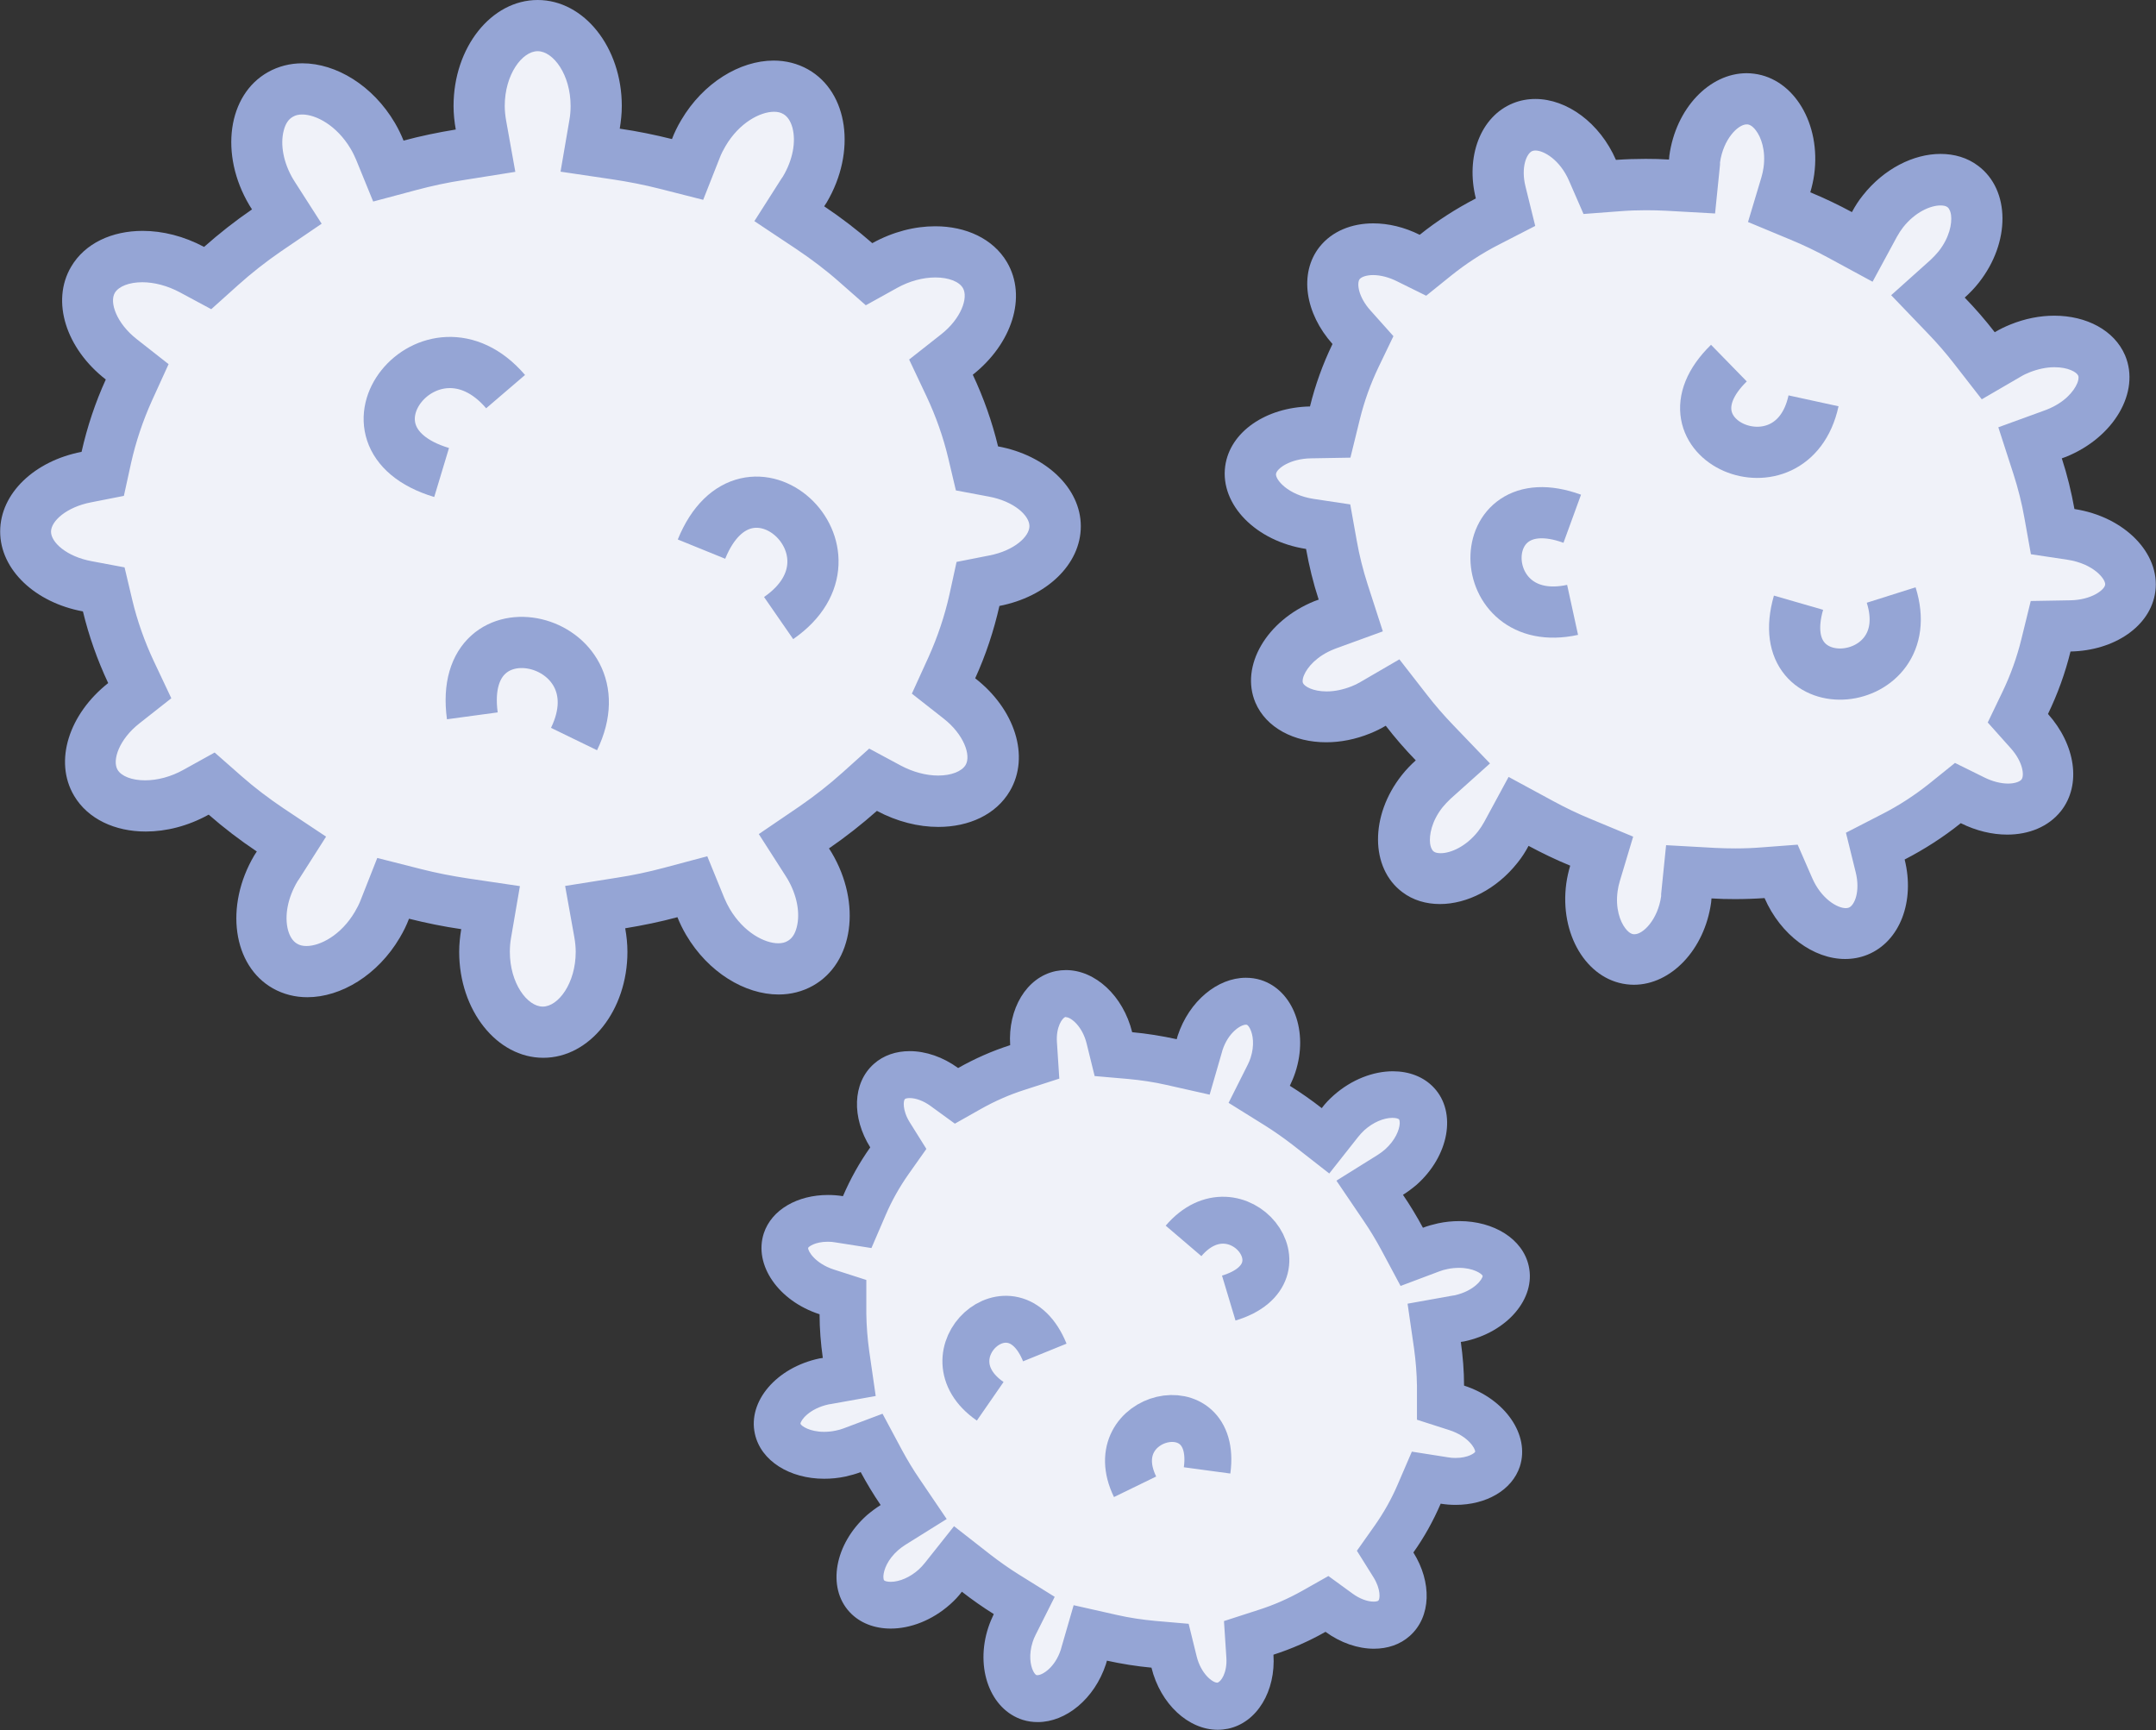<?xml version="1.0" encoding="UTF-8"?>
<svg id="Calque_2" data-name="Calque 2" xmlns="http://www.w3.org/2000/svg" viewBox="0 0 126.35 101.39">
  <rect x="0" y="0" width="126.35" height="101.39" fill="#333333" stroke="none"/>
  <defs>
    <style>
      .cls-1gl {
        fill: #95a5d5;
      }

      .cls-2gl {
        stroke-width: 2.75px;
      }

      .cls-2gl, .cls-3gl, .cls-4gl {
        fill: #f0f2f9;
      }

      .cls-2gl, .cls-4gl {
        stroke: #95a5d5;
        stroke-miterlimit: 10;
      }

      .cls-4gl {
        stroke-width: 3px;
      }
    </style>
  </defs>
  <g id="globuleB">
    <g id="gb12">
      <path class="cls-3gl" d="m31.83,60.51c-1.86,0-3.43-2.16-3.43-4.71,0-.35.03-.71.09-1.07l.26-1.51-1.52-.23c-.98-.15-1.96-.34-2.91-.58l-1.28-.33-.48,1.23c-.12.31-.27.61-.44.9-.98,1.67-2.61,2.75-4.13,2.75-.47,0-.9-.11-1.28-.32-.77-.43-1.1-1.17-1.25-1.72-.32-1.21-.06-2.71.71-4.01l.92-1.42-1.23-.82c-.94-.63-1.84-1.31-2.66-2.03l-.79-.69-.92.51c-.95.52-1.98.8-2.96.8-1.34,0-2.39-.5-2.9-1.36-.79-1.33-.1-3.29,1.64-4.65l.94-.74-.51-1.08c-.6-1.26-1.06-2.58-1.38-3.91l-.23-.95-.96-.18c-2.1-.39-3.62-1.74-3.62-3.21s1.5-2.8,3.56-3.2l.97-.19.21-.96c.3-1.35.74-2.68,1.32-3.94l.49-1.08-.93-.73c-1.75-1.37-2.45-3.33-1.66-4.67.51-.86,1.57-1.36,2.9-1.36.96,0,1.96.26,2.89.76l.93.5.78-.71c.83-.75,1.72-1.45,2.65-2.08l1.21-.83-.92-1.43c-.77-1.3-1.03-2.8-.71-4.01.15-.54.48-1.28,1.25-1.72.38-.21.81-.32,1.28-.32,1.52,0,3.14,1.08,4.13,2.75.15.26.29.54.41.84l.5,1.22,1.28-.34c.95-.25,1.93-.46,2.91-.62l1.51-.24-.27-1.51c-.07-.38-.1-.75-.1-1.11,0-2.56,1.57-4.71,3.43-4.71s3.43,2.16,3.43,4.71c0,.35-.03.71-.09,1.08l-.26,1.51,1.52.23c.97.14,1.95.34,2.91.58l1.28.33.48-1.23c.12-.31.27-.62.44-.9.98-1.67,2.61-2.75,4.13-2.75.47,0,.9.11,1.28.32.77.43,1.1,1.17,1.25,1.72.32,1.21.06,2.71-.71,4.01l-.91,1.43,1.22.81c.94.62,1.83,1.31,2.66,2.04l.79.69.92-.51c.95-.52,1.98-.8,2.96-.8,1.33,0,2.39.5,2.9,1.36.79,1.33.1,3.29-1.64,4.65l-.94.74.51,1.08c.6,1.27,1.06,2.58,1.38,3.91l.23.95.96.18c2.1.39,3.62,1.74,3.62,3.21s-1.5,2.8-3.56,3.2l-.97.19-.21.96c-.3,1.35-.74,2.68-1.32,3.94l-.49,1.08.93.73c1.75,1.37,2.45,3.33,1.66,4.67-.51.86-1.57,1.36-2.9,1.36h0c-.96,0-1.96-.26-2.89-.76l-.93-.5-.78.71c-.83.75-1.72,1.45-2.65,2.08l-1.2.82.91,1.43c.77,1.3,1.03,2.8.71,4.01-.15.54-.48,1.28-1.25,1.72-.38.21-.81.32-1.28.32-1.52,0-3.15-1.08-4.13-2.75-.15-.26-.29-.54-.41-.84l-.5-1.22-1.28.34c-.95.25-1.93.46-2.91.62l-1.51.24.27,1.51c.07.38.1.75.1,1.11,0,2.56-1.57,4.71-3.43,4.71Z"/>
      <path class="cls-1gl" d="m31.51,3c.91,0,1.93,1.37,1.93,3.21,0,.27-.02.54-.07.82l-.52,3.03,3.04.45c.93.14,1.86.32,2.76.55l2.56.65.97-2.46c.09-.24.21-.47.34-.69.81-1.38,2.04-2.01,2.84-2.01.21,0,.39.04.54.13.25.14.43.41.54.8.22.83.02,1.9-.56,2.87l-.09.13-1.58,2.48,2.45,1.63c.88.59,1.73,1.23,2.5,1.91l1.58,1.39,1.84-1.02c.72-.4,1.51-.61,2.24-.61.77,0,1.39.24,1.61.62.33.56-.1,1.79-1.27,2.71l-1.88,1.48,1.02,2.16c.55,1.17.98,2.39,1.27,3.61l.45,1.9,1.92.36c1.48.27,2.39,1.11,2.39,1.73s-.9,1.44-2.34,1.72l-1.93.38-.42,1.92c-.28,1.25-.69,2.47-1.22,3.65l-.98,2.15,1.86,1.46c1.19.93,1.62,2.16,1.29,2.72-.23.38-.84.62-1.61.62-.71,0-1.48-.21-2.18-.58l-1.86-1-1.57,1.41c-.78.7-1.62,1.36-2.49,1.96l-2.41,1.64,1.57,2.45.08.13.02.03c.57.96.77,2.03.55,2.86-.1.39-.28.66-.54.8-.15.09-.33.13-.54.13-.8,0-2.02-.63-2.84-2.01-.12-.2-.22-.41-.32-.64l-1-2.45-2.55.68c-.9.24-1.83.44-2.76.58l-3.02.48.54,3.01c.05.29.08.57.08.85,0,1.84-1.02,3.21-1.93,3.21s-1.93-1.37-1.93-3.21c0-.27.02-.54.07-.82l.52-3.03-3.04-.45c-.93-.14-1.86-.32-2.76-.55l-2.56-.65-.97,2.46c-.09.24-.21.47-.34.69-.81,1.38-2.04,2.01-2.84,2.01-.21,0-.39-.04-.54-.13-.25-.14-.43-.41-.54-.8-.22-.83-.02-1.9.56-2.87l.09-.13,1.58-2.48-2.45-1.63c-.88-.59-1.73-1.23-2.5-1.91l-1.58-1.39-1.84,1.02c-.72.4-1.51.61-2.24.61-.77,0-1.39-.24-1.61-.62-.33-.56.1-1.79,1.27-2.71l1.88-1.48-1.02-2.16c-.55-1.17-.98-2.39-1.27-3.61l-.45-1.9-1.92-.36c-1.48-.27-2.39-1.11-2.39-1.73s.9-1.44,2.34-1.72l1.93-.38.42-1.92c.28-1.25.69-2.47,1.22-3.65l.98-2.15-1.86-1.46c-1.19-.93-1.62-2.16-1.29-2.72.23-.38.84-.62,1.61-.62.71,0,1.48.21,2.18.58l1.86,1,1.57-1.41c.78-.7,1.62-1.36,2.49-1.96l2.41-1.64-1.57-2.45-.08-.13-.02-.03c-.57-.96-.77-2.03-.55-2.86.1-.39.28-.66.54-.8.15-.09.33-.13.54-.13.8,0,2.02.63,2.84,2.01.12.2.22.41.32.64l1,2.45,2.55-.68c.9-.24,1.83-.44,2.76-.58l3.02-.48-.54-3.01c-.05-.29-.08-.57-.08-.85,0-1.84,1.02-3.21,1.93-3.21m0-3c-2.72,0-4.93,2.78-4.93,6.21,0,.47.05.93.13,1.38-1.04.17-2.06.38-3.06.65-.14-.35-.31-.7-.51-1.04-1.29-2.19-3.44-3.49-5.42-3.49-.71,0-1.4.17-2.02.52-2.36,1.33-2.85,4.82-1.09,7.79.05.09.11.17.16.25-.99.68-1.93,1.42-2.81,2.2-1.18-.63-2.43-.94-3.6-.94-1.79,0-3.38.72-4.19,2.1-1.2,2.03-.29,4.81,2.03,6.61-.62,1.36-1.09,2.78-1.42,4.24-2.74.53-4.77,2.42-4.77,4.67s2.07,4.17,4.85,4.68c.35,1.45.85,2.86,1.48,4.2-2.29,1.81-3.2,4.57-2,6.6.81,1.37,2.4,2.1,4.2,2.1,1.2,0,2.48-.32,3.69-.99.88.77,1.82,1.49,2.82,2.16-.05.08-.1.15-.15.23-1.75,2.97-1.26,6.46,1.09,7.79.62.35,1.31.52,2.02.52,1.98,0,4.13-1.3,5.42-3.49.22-.37.4-.74.54-1.11,1,.25,2.02.46,3.06.61-.07.43-.12.87-.12,1.33,0,3.43,2.21,6.21,4.93,6.21s4.93-2.78,4.93-6.21c0-.47-.05-.93-.13-1.38,1.04-.17,2.06-.38,3.06-.65.14.35.31.7.51,1.04,1.29,2.19,3.44,3.49,5.42,3.49.71,0,1.4-.17,2.02-.52,2.36-1.33,2.85-4.82,1.09-7.79-.05-.09-.11-.17-.16-.25.99-.68,1.93-1.42,2.81-2.2,1.18.63,2.43.94,3.6.94,1.79,0,3.38-.72,4.19-2.1,1.2-2.03.29-4.81-2.03-6.61.62-1.36,1.09-2.78,1.42-4.24,2.74-.53,4.77-2.42,4.77-4.67s-2.07-4.17-4.85-4.68c-.35-1.45-.85-2.86-1.48-4.2,2.29-1.81,3.2-4.57,2-6.6-.81-1.37-2.4-2.1-4.2-2.1-1.2,0-2.48.32-3.69.99-.88-.77-1.82-1.49-2.82-2.16.05-.08.1-.15.15-.23,1.75-2.97,1.26-6.46-1.09-7.79-.62-.35-1.31-.52-2.02-.52-1.98,0-4.13,1.3-5.42,3.49-.22.37-.4.74-.54,1.11-1-.25-2.02-.46-3.06-.61.07-.43.12-.87.12-1.33,0-3.43-2.21-6.21-4.93-6.21h0Z"/>
    </g>
    <path id="gb11" class="cls-4gl" d="m25.88,27.69c-6.9-2.08-.62-9.84,3.75-4.74"/>
    <path id="gb10" class="cls-4gl" d="m41.11,32.18c2.67-6.57,10.07.2,4.52,4.04"/>
    <path id="gb9" class="cls-4gl" d="m27.68,41.95c-.95-7.01,8.88-4.65,5.96,1.36"/>
    <g id="gb8">
      <path class="cls-3gl" d="m71.33,100.01c-1.09,0-2.18-1.11-2.55-2.59l-.23-.95-.98-.09c-.81-.07-1.63-.2-2.42-.38l-1.26-.28-.4,1.4c-.47,1.42-1.59,2.45-2.68,2.45-.16,0-.32-.02-.46-.07-.54-.17-.85-.59-1.02-.92-.39-.75-.43-1.79-.11-2.76.07-.21.15-.41.25-.6l.56-1.12-1.06-.66c-.6-.38-1.19-.79-1.75-1.23l-1.08-.84-.85,1.07c-.17.21-.35.4-.54.57-.76.68-1.69,1.06-2.56,1.06-.41,0-.99-.09-1.4-.53-.36-.39-.42-.89-.4-1.24.04-.85.54-1.78,1.32-2.48.19-.17.39-.32.61-.46l1.21-.76-.8-1.18c-.39-.58-.76-1.19-1.09-1.81l-.57-1.06-1.13.43c-.22.08-.45.15-.69.2-.32.07-.65.1-.97.1-1.38,0-2.52-.65-2.72-1.55-.11-.5.09-.96.28-1.25.47-.73,1.39-1.31,2.45-1.53l1.46-.26-.19-1.32c-.11-.8-.17-1.59-.18-2.38v-.99s-.95-.31-.95-.31c-1.01-.33-1.85-.98-2.24-1.75-.16-.31-.31-.77-.15-1.26.26-.78,1.24-1.31,2.46-1.31.22,0,.45.02.67.05l1.05.16.42-.98c.4-.92.89-1.8,1.46-2.61l.53-.75-.49-.78c-.74-1.18-.75-2.49-.04-3.13.38-.33.85-.4,1.19-.4.66,0,1.39.26,2.03.73l.72.52.77-.44c.88-.5,1.82-.91,2.8-1.22l1.02-.33-.07-1.07c-.09-1.44.59-2.69,1.58-2.9.1-.02.21-.03.32-.03,1.09,0,2.18,1.11,2.54,2.59l.23.95.98.09c.81.07,1.63.2,2.43.38l1.26.28.4-1.4c.47-1.42,1.59-2.45,2.68-2.45.16,0,.32.02.46.07.54.17.85.59,1.02.92.39.75.43,1.79.11,2.76-.07.21-.15.41-.25.6l-.56,1.12,1.06.66c.6.38,1.19.79,1.75,1.23l1.08.84.85-1.07c.17-.21.35-.4.54-.57.76-.68,1.69-1.06,2.56-1.06.41,0,.99.09,1.4.53.36.39.42.89.4,1.24-.04.85-.54,1.78-1.32,2.48-.19.17-.39.32-.61.46l-1.21.76.8,1.18c.39.58.76,1.19,1.09,1.8l.57,1.06,1.13-.43c.22-.08.45-.15.69-.2.32-.07.65-.1.97-.1,1.38,0,2.52.65,2.72,1.55.11.5-.09.96-.28,1.25-.47.73-1.39,1.31-2.45,1.53l-1.46.27.19,1.31c.11.8.17,1.59.18,2.38v.99s.95.31.95.31c1.01.33,1.85.98,2.24,1.75.16.31.31.77.15,1.26-.26.78-1.24,1.31-2.46,1.31-.22,0-.45-.02-.67-.05l-1.05-.16-.42.98c-.4.92-.89,1.8-1.46,2.61l-.53.75.49.78c.74,1.18.75,2.49.04,3.13-.38.33-.86.41-1.19.41h0c-.66,0-1.39-.26-2.03-.73l-.72-.52-.77.44c-.88.5-1.82.91-2.8,1.22l-1.02.33.07,1.07c.09,1.44-.59,2.69-1.58,2.9-.1.02-.21.03-.32.03Z"/>
      <path class="cls-1gl" d="m62.47,59.61c.29,0,.96.53,1.21,1.54l.47,1.91,1.96.17c.75.07,1.51.18,2.25.35l2.53.57.72-2.49.03-.11c.34-1.05,1.08-1.5,1.37-1.5.03,0,.04,0,.05,0,.07.02.15.14.2.24.17.34.27.96.03,1.7-.04.13-.1.27-.17.41l-1.12,2.23,2.12,1.32c.56.35,1.11.74,1.63,1.14l2.15,1.68,1.69-2.14c.12-.15.24-.28.37-.4.5-.45,1.12-.72,1.64-.72.22,0,.36.05.39.09.02.02.04.1.04.24-.02.38-.26.98-.86,1.52-.13.11-.27.22-.43.32l-2.42,1.51,1.6,2.36c.37.54.71,1.11,1.02,1.68l1.14,2.13,2.26-.85c.16-.06.32-.11.49-.14.23-.05.46-.07.68-.07.83,0,1.33.34,1.38.47,0,.19-.5.89-1.65,1.14l-.13.02-2.62.47.38,2.63c.1.73.16,1.47.17,2.19v1.98s1.9.61,1.9.61c1.11.36,1.53,1.09,1.51,1.27-.02.06-.39.36-1.15.36-.15,0-.31-.01-.46-.04l-2.1-.33-.84,1.95c-.36.84-.81,1.63-1.32,2.36l-1.06,1.5.97,1.55c.45.72.38,1.29.29,1.37-.03.03-.13.06-.28.06-.37,0-.82-.17-1.22-.46l-1.43-1.04-1.54.87c-.8.45-1.66.83-2.54,1.11l-2.04.66.14,2.14c.06.89-.32,1.43-.53,1.47-.29,0-.96-.53-1.21-1.54l-.47-1.91-1.96-.17c-.75-.07-1.51-.18-2.25-.35l-2.53-.57-.72,2.49-.03.11c-.34,1.05-1.08,1.5-1.37,1.5-.03,0-.04,0-.05,0-.07-.02-.15-.14-.2-.24-.17-.34-.27-.96-.03-1.71.04-.13.1-.27.17-.41l1.12-2.23-2.12-1.32c-.56-.35-1.11-.74-1.63-1.14l-2.15-1.68-1.7,2.14c-.12.15-.24.28-.37.4-.5.45-1.12.72-1.64.72-.22,0-.36-.05-.39-.09-.02-.02-.04-.1-.04-.24.02-.38.25-.98.86-1.52.13-.11.27-.22.43-.32l2.42-1.51-1.6-2.36c-.37-.54-.71-1.11-1.02-1.68l-1.14-2.13-2.26.85c-.16.06-.32.11-.49.14-.23.05-.46.07-.68.07-.83,0-1.33-.34-1.38-.47,0-.19.5-.89,1.66-1.14l.13-.02,2.62-.47-.38-2.63c-.1-.73-.16-1.47-.17-2.19v-1.98s-1.9-.61-1.9-.61c-1.11-.36-1.53-1.09-1.51-1.27.02-.06.39-.36,1.15-.36.15,0,.31.01.46.04l2.1.33.84-1.95c.36-.84.81-1.63,1.32-2.36l1.06-1.5-.97-1.55c-.45-.72-.38-1.29-.29-1.37.03-.03.13-.06.28-.06.37,0,.82.17,1.22.46l1.43,1.04,1.54-.87c.8-.45,1.66-.83,2.54-1.11l2.04-.66-.14-2.14c-.06-.89.32-1.43.5-1.47.01,0,.02,0,.03,0m0-2.75c-.2,0-.4.02-.6.06-1.72.36-2.81,2.22-2.67,4.34-1.06.34-2.08.79-3.05,1.34-.89-.65-1.9-.99-2.84-.99-.79,0-1.53.24-2.1.75-1.26,1.12-1.3,3.15-.21,4.89-.64.9-1.17,1.86-1.6,2.86-.3-.05-.59-.07-.88-.07-1.77,0-3.3.85-3.76,2.25-.6,1.85.86,3.96,3.27,4.74,0,.85.07,1.71.19,2.56-.07.01-.13.02-.2.03-2.51.53-4.21,2.51-3.78,4.42.35,1.59,2.05,2.63,4.06,2.63.41,0,.83-.04,1.25-.13.31-.07.6-.15.89-.26.35.65.74,1.3,1.17,1.93-.27.17-.54.37-.8.59-1.9,1.69-2.36,4.24-1.02,5.68.6.65,1.47.97,2.41.97,1.15,0,2.42-.48,3.47-1.41.26-.23.5-.48.7-.75.6.47,1.23.91,1.87,1.31-.12.25-.23.51-.32.78-.79,2.4.12,4.82,2.02,5.42.29.09.58.13.88.13,1.65,0,3.32-1.36,3.99-3.39.02-.07.04-.14.06-.21.87.19,1.74.33,2.61.41.53,2.14,2.17,3.64,3.88,3.64.2,0,.4-.02.6-.06,1.72-.36,2.81-2.22,2.67-4.34,1.06-.34,2.08-.79,3.05-1.34.89.65,1.9.99,2.84.99.79,0,1.53-.24,2.1-.75,1.26-1.12,1.3-3.15.21-4.89.64-.9,1.17-1.86,1.6-2.86.3.05.59.07.88.07,1.77,0,3.3-.85,3.76-2.25.6-1.85-.86-3.96-3.27-4.74,0-.85-.07-1.71-.19-2.56.07-.01.13-.02.2-.03,2.51-.53,4.21-2.51,3.78-4.42-.35-1.59-2.05-2.63-4.06-2.63-.41,0-.83.04-1.25.13-.31.07-.61.15-.89.26-.35-.65-.74-1.3-1.17-1.93.27-.17.54-.37.8-.59,1.9-1.69,2.36-4.24,1.02-5.68-.6-.65-1.47-.97-2.41-.97-1.15,0-2.42.48-3.47,1.41-.26.23-.5.48-.7.75-.6-.47-1.23-.91-1.87-1.31.12-.25.23-.51.32-.78.79-2.4-.12-4.82-2.02-5.42-.29-.09-.58-.13-.88-.13-1.65,0-3.32,1.36-3.99,3.39-.02.07-.04.14-.06.21-.87-.19-1.74-.33-2.61-.41-.53-2.14-2.17-3.64-3.88-3.64h0Z"/>
    </g>
    <path id="gb7" class="cls-2gl" d="m72.01,76.07c4.89-1.47.44-6.97-2.65-3.35"/>
    <path id="gb6" class="cls-2gl" d="m61.23,79.26c-1.89-4.65-7.13.14-3.2,2.86"/>
    <path id="gb5" class="cls-2gl" d="m70.74,86.17c.67-4.96-6.29-3.29-4.22.96"/>
    <g id="gb4">
      <path class="cls-3gl" d="m95.76,56.22c-.08,0-.17,0-.25-.02-.71-.09-1.2-.55-1.48-.92-.63-.83-.91-2.06-.75-3.29.04-.28.1-.55.18-.82l.39-1.3-1.25-.52c-.78-.32-1.55-.69-2.3-1.1l-1.32-.71-.71,1.32c-.15.27-.31.53-.5.76-.9,1.15-2.19,1.86-3.37,1.86-.51,0-.95-.14-1.31-.4-.55-.41-.73-1.03-.79-1.47-.14-1.03.25-2.24,1.03-3.24.19-.24.41-.47.65-.69l1.15-1.04-1.07-1.12c-.59-.61-1.14-1.25-1.65-1.91l-.81-1.04-1.13.66c-.24.14-.48.26-.72.36-.66.27-1.36.41-2.02.41-1.34,0-2.4-.54-2.77-1.41-.26-.61-.11-1.21.06-1.62.41-.98,1.37-1.86,2.58-2.35l1.56-.56-.45-1.38c-.29-.91-.53-1.84-.69-2.77l-.19-1.06-1.06-.16c-2.08-.32-3.67-1.76-3.48-3.15.17-1.23,1.67-2.18,3.51-2.21l1.15-.02.28-1.12c.29-1.16.69-2.29,1.21-3.36l.44-.9-.67-.75c-1.13-1.26-1.42-2.84-.7-3.76.55-.71,1.47-.81,1.97-.81.67,0,1.38.18,2.06.51l.86.43.75-.6c.93-.75,1.95-1.41,3.04-1.96l1.06-.54-.29-1.15c-.43-1.74.11-3.35,1.29-3.83.23-.09.49-.14.75-.14,1.29,0,2.66,1.1,3.35,2.67l.42.98,1.06-.08c.54-.04,1.08-.06,1.63-.06.43,0,.85.01,1.28.04l1.43.08.15-1.55c.27-2.04,1.61-3.6,3.04-3.6.08,0,.17,0,.25.02.71.09,1.2.55,1.48.92.63.83.91,2.06.75,3.29-.04.28-.1.55-.18.82l-.39,1.3,1.25.52c.78.32,1.55.69,2.3,1.1l1.32.71.71-1.32c.15-.27.31-.53.5-.76.9-1.15,2.19-1.86,3.37-1.86.51,0,.95.14,1.31.4.55.41.73,1.03.79,1.47.14,1.03-.25,2.24-1.03,3.24-.19.24-.41.48-.65.69l-1.15,1.04,1.07,1.12c.59.61,1.14,1.25,1.66,1.91l.8,1.03,1.13-.66c.25-.14.48-.26.72-.36.66-.27,1.36-.41,2.02-.41,1.34,0,2.4.54,2.77,1.41.26.61.11,1.21-.06,1.62-.41.98-1.37,1.86-2.58,2.35l-1.56.56.45,1.38c.29.91.53,1.84.69,2.77l.19,1.06,1.06.16c2.08.32,3.67,1.76,3.48,3.15-.17,1.23-1.68,2.17-3.51,2.21l-1.15.02-.28,1.12c-.29,1.16-.69,2.29-1.21,3.36l-.44.9.67.75c1.13,1.26,1.42,2.84.7,3.76-.55.71-1.47.81-1.97.81-.67,0-1.38-.18-2.06-.51l-.86-.42-.75.6c-.93.75-1.95,1.41-3.04,1.96l-1.06.54.29,1.15c.43,1.74-.11,3.35-1.29,3.83-.23.09-.48.14-.75.14-1.29,0-2.66-1.1-3.35-2.67l-.42-.98-1.06.08c-.54.04-1.08.06-1.63.06-.43,0-.85-.01-1.28-.04l-1.43-.08-.16,1.55c-.27,2.04-1.61,3.59-3.04,3.59Z"/>
      <path class="cls-1gl" d="m102.36,7.29s.04,0,.06,0c.2.03.37.2.48.35.31.4.59,1.18.45,2.18-.03.2-.07.4-.13.59l-.78,2.6,2.5,1.04c.73.3,1.46.65,2.16,1.03l2.64,1.43,1.43-2.64c.11-.2.23-.38.36-.55.7-.89,1.6-1.28,2.19-1.28.18,0,.32.03.41.1.13.1.19.31.21.47.06.49-.09,1.31-.73,2.12-.14.17-.3.34-.47.5l-2.31,2.07,2.15,2.24c.55.57,1.07,1.17,1.55,1.79l1.61,2.07,2.27-1.32c.18-.11.35-.19.53-.26.48-.19.98-.3,1.46-.3.81,0,1.3.29,1.39.49.06.14-.02.37-.06.46-.2.48-.76,1.13-1.77,1.53l-.13.05-2.72.99.89,2.75c.27.84.49,1.71.64,2.57l.38,2.12,2.13.32c1.54.23,2.27,1.15,2.22,1.47-.04.3-.8.89-2.05.91l-2.31.04-.55,2.24c-.26,1.06-.63,2.09-1.1,3.07l-.87,1.81,1.34,1.5c.74.82.81,1.62.64,1.84-.11.14-.42.24-.79.24-.43,0-.93-.13-1.39-.36l-1.72-.85-1.49,1.2c-.85.68-1.78,1.29-2.78,1.8l-2.12,1.09.57,2.31c.28,1.12-.06,1.94-.4,2.08-.06.02-.11.03-.18.03-.5,0-1.44-.55-1.97-1.77l-.85-1.95-2.12.16c-.5.04-1.01.06-1.52.06-.4,0-.8-.01-1.2-.03l-2.87-.16-.29,2.86v.13c-.19,1.36-1.05,2.23-1.56,2.23-.02,0-.04,0-.06,0-.2-.03-.37-.2-.48-.35-.31-.4-.59-1.18-.45-2.18.03-.2.07-.4.13-.59l.78-2.6-2.5-1.04c-.73-.3-1.46-.65-2.16-1.03l-2.64-1.43-1.43,2.64c-.11.2-.23.38-.36.55-.7.89-1.6,1.28-2.19,1.28-.18,0-.32-.03-.41-.1-.13-.1-.19-.31-.21-.47-.06-.49.09-1.31.73-2.12.14-.17.3-.34.47-.5l2.31-2.07-2.15-2.24c-.55-.57-1.07-1.17-1.55-1.79l-1.61-2.07-2.27,1.32c-.18.11-.35.19-.53.26-.48.19-.98.3-1.46.3-.81,0-1.3-.29-1.39-.49-.06-.14.02-.37.06-.46.2-.48.76-1.13,1.77-1.53l.13-.05,2.72-.99-.89-2.75c-.27-.84-.49-1.71-.64-2.57l-.38-2.12-2.13-.32c-1.54-.23-2.27-1.15-2.22-1.47.04-.3.8-.89,2.05-.91l2.31-.04.55-2.24c.26-1.06.63-2.09,1.1-3.07l.87-1.81-1.34-1.5c-.74-.82-.81-1.62-.64-1.84.11-.14.42-.24.79-.24.43,0,.93.13,1.39.36l1.72.85,1.49-1.2c.85-.68,1.78-1.29,2.78-1.8l2.12-1.09-.57-2.31c-.28-1.12.06-1.94.4-2.08.06-.02.11-.03.18-.03.5,0,1.44.55,1.97,1.77l.85,1.95,2.12-.16c.5-.04,1.01-.06,1.52-.06.4,0,.8.01,1.2.03l2.87.16.29-2.86v-.13c.19-1.36,1.05-2.23,1.56-2.23m0-3c-2.18,0-4.15,2.06-4.53,4.83-.01.08-.01.16-.02.23-.46-.03-.91-.04-1.37-.04-.58,0-1.16.02-1.74.06-.95-2.18-2.88-3.57-4.72-3.57-.45,0-.89.08-1.31.25-1.92.78-2.79,3.15-2.18,5.58-1.16.6-2.27,1.31-3.29,2.13-.9-.45-1.84-.67-2.72-.67-1.27,0-2.42.46-3.15,1.38-1.22,1.55-.84,3.9.76,5.69-.57,1.18-1.01,2.4-1.32,3.66-2.57.05-4.7,1.48-4.97,3.51-.3,2.25,1.81,4.39,4.74,4.84.18,1,.42,1.99.74,2.97-.08.03-.16.06-.25.09-2.81,1.14-4.36,3.8-3.46,5.94.63,1.48,2.27,2.33,4.15,2.33.84,0,1.72-.17,2.58-.52.32-.13.63-.28.91-.45.54.7,1.13,1.38,1.76,2.03-.29.26-.58.56-.83.88-1.86,2.36-1.84,5.43.04,6.84.63.48,1.4.7,2.21.7,1.58,0,3.32-.87,4.55-2.43.25-.31.46-.64.64-.98.8.43,1.61.82,2.44,1.16-.1.34-.18.69-.23,1.05-.4,2.96,1.18,5.6,3.52,5.9.15.02.3.03.44.03,2.18,0,4.15-2.06,4.53-4.83.01-.08.01-.16.02-.23.46.03.91.04,1.37.04.58,0,1.16-.02,1.74-.06.95,2.18,2.88,3.57,4.72,3.57.45,0,.89-.08,1.31-.25,1.92-.78,2.79-3.15,2.18-5.58,1.16-.6,2.27-1.31,3.29-2.13.9.45,1.84.67,2.72.67,1.27,0,2.42-.46,3.15-1.38,1.22-1.55.84-3.9-.76-5.69.57-1.18,1.01-2.4,1.32-3.66,2.57-.05,4.7-1.48,4.97-3.51.3-2.25-1.81-4.39-4.74-4.84-.18-1-.42-1.99-.74-2.97.08-.03.16-.06.25-.09,2.81-1.14,4.36-3.8,3.46-5.94-.63-1.48-2.27-2.33-4.15-2.33-.84,0-1.72.17-2.58.52-.32.13-.63.28-.91.45-.54-.7-1.13-1.38-1.76-2.03.29-.26.58-.56.83-.88,1.86-2.36,1.84-5.43-.04-6.84-.63-.48-1.4-.7-2.21-.7-1.58,0-3.32.87-4.55,2.43-.25.31-.46.64-.64.98-.8-.43-1.61-.82-2.44-1.16.1-.34.18-.69.23-1.05.4-2.96-1.18-5.6-3.52-5.9-.15-.02-.3-.03-.44-.03h0Z"/>
    </g>
    <path id="gb3" class="cls-4gl" d="m92.14,30.4c-6.03-2.2-5.89,6.63.02,5.34"/>
    <path id="gb2" class="cls-4gl" d="m105.4,35.32c-1.75,6.06,7.22,5.21,5.43-.45"/>
    <path id="gb1" class="cls-4gl" d="m101.32,21.28c-4.56,4.45,3.7,8,4.96,2.21"/>
  </g>
</svg>